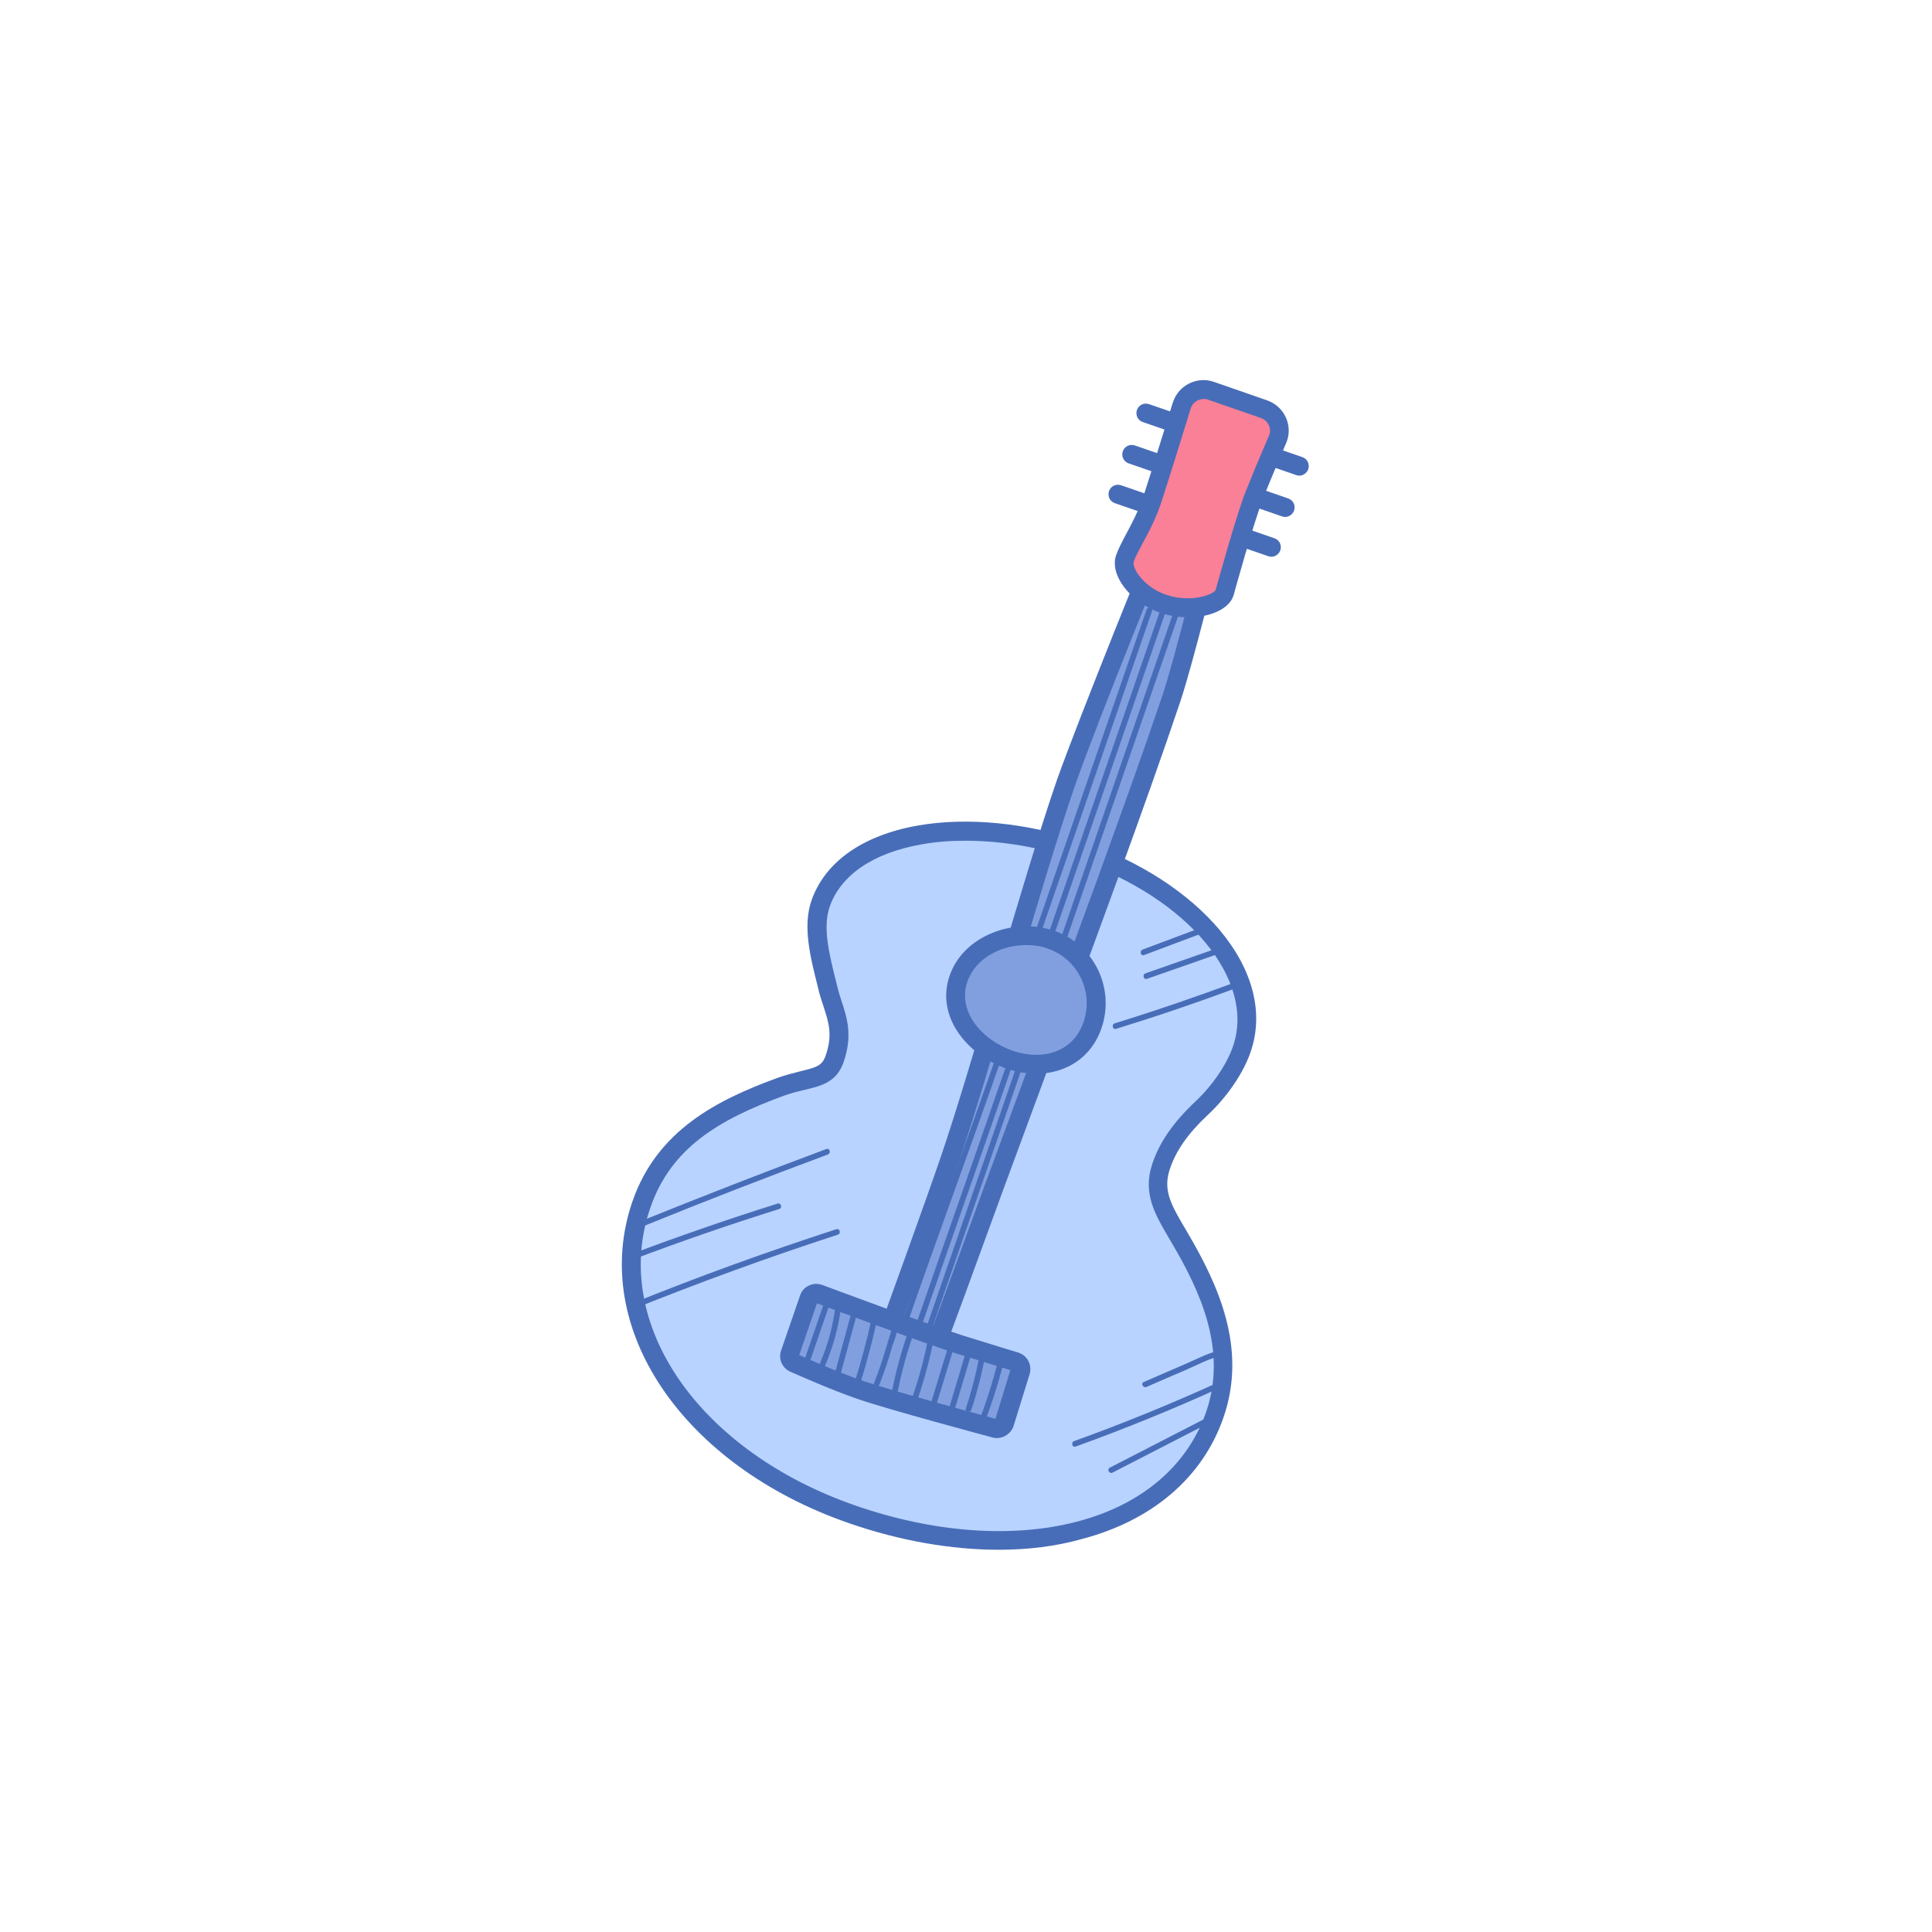 <?xml version="1.0" standalone="no"?><!DOCTYPE svg PUBLIC "-//W3C//DTD SVG 1.1//EN"
        "http://www.w3.org/Graphics/SVG/1.1/DTD/svg11.dtd">
<svg t="1633786140212" class="icon" viewBox="0 0 1024 1024" version="1.1" xmlns="http://www.w3.org/2000/svg" p-id="5933"
     width="300" height="300">
    <defs>
        <style type="text/css"></style>
    </defs>
    <path d="M625.3 656c-7.8-13.3-14.4-23.4-10-37.3 4.3-13.2 13.3-23.5 21.7-31.4 9.4-8.8 17.7-20.8 21.3-31.2 13.7-39.8-26.3-84.7-85-104.9-58.7-20.3-124.5-11.9-138.3 27.8-4.5 13.1 0.1 29.1 4.1 45.5 2.8 11.4 9.1 20.6 3.2 37-4 11.1-14.2 9.2-28.4 14.5-35.8 13.1-62.3 29-73.9 62.5-21.9 63.5 25.5 134.4 111.9 164.2 86.3 29.8 170.2 10.6 192.1-52.8 11-32.2-0.4-62.8-18.7-93.9z"
          fill="#B8D3FF" p-id="5934"></path>
    <path d="M529.4 821.4c-25.2 0-52.3-4.7-79.2-14-88.6-30.6-138-103.9-115-170.6 13-37.6 44.6-53.7 76.9-65.5 4.5-1.6 8.6-2.6 12.1-3.5 8.5-2 11.5-3 13.3-8 4-11 1.7-18.1-1-26.3-0.8-2.5-1.7-5.1-2.4-7.8l-0.8-3.3c-3.9-15.5-7.9-31.5-3.2-45.1 7.1-20.4 27-34.5 56.1-39.7 26.5-4.7 58.7-1.5 88.5 8.8 29.8 10.3 55.3 26.9 71.9 46.7 17.6 21.1 23.4 44 16.2 64.6-3.8 11.1-12.5 23.8-22.6 33.2-10.6 9.9-17.1 19.2-20.3 29.2-3.6 11.1 1.2 19.1 8.4 31.3l1.1 1.9c16.5 28 31.7 61.5 19.1 97.9-11 31.9-37.8 54.8-75.4 64.6-13.5 3.8-28.3 5.6-43.7 5.6z m-17.7-375.8c-8.2 0-16.2 0.6-23.6 2-25.4 4.5-42.6 16.3-48.4 33.1-3.7 10.8-0.3 24.7 3.4 39.4l0.8 3.3c0.6 2.4 1.3 4.6 2.1 7.1 2.9 8.7 6.1 18.5 1 32.8-3.7 10.3-11.8 12.3-20.4 14.3-3.3 0.8-7.1 1.7-11 3.1-34.6 12.7-59.9 27.6-70.9 59.4-21.2 61.3 25.6 129.1 108.8 157.9 41.5 14.4 83.2 17.4 117.3 8.5 34.3-8.9 58.6-29.6 68.5-58.2 11.2-32.6-2.9-63.6-18.3-89.6l-1.1-1.9c-7.6-12.9-14.3-24.1-9.3-39.5 3.7-11.6 11.3-22.5 23-33.5 8.8-8.2 16.7-19.7 19.9-29.2 12.2-35.2-23.8-78.5-81.9-98.6-19.8-6.9-40.6-10.4-59.9-10.4z"
          fill="#486DB8" p-id="5935"></path>
    <path d="M486.9 711.6l-7.6-2.6c-4.7-1.6-7.2-6.8-8.8-2 0 0 25.2-69.7 33.2-93 16.7-49.2 44.2-149.8 61.3-198.9 11.9-34.3 53.1-135.4 53.1-135.4 4.9-14.1 10-16.6 14.7-15l7.6 2.6c4.7 1.6 7.2 6.8 2.3 20.9 0 0-15.2 61.9-22 81.9-25.5 76-82.2 226.1-109.4 301.5-4 11-16.2 43.9-16.2 43.9 1.7-4.8-3.5-2.2-8.2-3.9z"
          fill="#819FDE" p-id="5936"></path>
    <path d="M493 717.4c-0.2 0-0.9-0.1-1.4-0.1-1.7-0.1-3.9-0.1-6.3-0.9l-7.6-2.6c-2.4-0.8-4.2-2.2-5.6-3.2-0.4-0.3-0.9-0.7-1.1-0.8 0.3 0.1 1.3 0.4 2.4 0.1 0.9-0.3 1.4-0.8 1.7-1.2l-9.4-3.3c0-0.1 0.1-0.2 0.1-0.3 1.7-4.6 25.5-70.3 33.1-92.7 8-23.5 18.3-58.1 29.1-94.8 11.4-38.6 23.3-78.5 32.2-104.2C572 380 611.8 282.1 613.5 278c5.2-15 12.3-21 21-18l7.6 2.6c4.3 1.5 7.2 4.9 8 9.6 0.8 4.4 0 10.1-2.5 17.5-1.2 4.7-15.4 62.5-22 82.1-17.2 51.3-48.2 135.3-75.6 209.3-12.9 34.8-25 67.7-33.9 92.3-3.9 10.9-16.1 43.6-16.2 43.9l-9.4-3.4c0 0.4 0.1 1.2 0.6 2 0.7 1.1 1.6 1.4 1.9 1.5z m-4.4-10.5c0.9 0.3 2.2 0.4 3.4 0.4h0.9c3.8-10.1 11-29.5 13.8-37.4 8.9-24.6 21-57.5 33.9-92.3 27.3-74 58.3-157.9 75.5-209 6.6-19.6 21.7-80.9 21.8-81.5l0.1-0.4c2.5-7.1 2.6-10.8 2.2-12.6-0.3-1.4-0.8-1.7-1.5-1.9l-7.6-2.6c-3.5-1.2-7.3 8.8-8.4 11.9l-0.1 0.3c-0.4 1-41.3 101.3-53 135.1-8.8 25.4-20.6 65.2-32.1 103.7-10.9 36.7-21.2 71.4-29.2 95.1-6.4 18.9-24.4 68.6-30.9 86.6 0.2 0.1 0.3 0.2 0.5 0.4 1 0.7 2 1.4 2.9 1.8l7.8 2.4z"
          fill="#486DB8" p-id="5937"></path>
    <path d="M579.1 543.3c-6.4 18.6-25.4 24.7-44 18.3-18.6-6.4-33.5-24.2-27.1-42.8 6.4-18.6 30.5-27.2 49.1-20.7 18.5 6.4 28.4 26.7 22 45.2z"
          fill="#819FDE" p-id="5938"></path>
    <path d="M549.3 569.1c-5.2 0-10.5-0.9-15.8-2.7-20.7-7.2-37.7-27.5-30.2-49.2 3.5-10.2 11.6-18.3 22.8-22.8 10.5-4.2 22.4-4.6 32.6-1.1 21.2 7.3 32.4 30.5 25.1 51.7-3.5 10.2-10.7 17.8-20.4 21.5-4.3 1.7-9.2 2.6-14.1 2.6z m-5.3-68.2c-13.2 0-26.9 6.7-31.3 19.5-5.4 15.8 7.9 30.9 24 36.5 8.2 2.8 16.4 2.9 23.1 0.3 6.9-2.7 11.9-8 14.5-15.5 5.5-16-3-33.4-18.9-38.9-3.6-1.3-7.4-1.9-11.4-1.9z"
          fill="#486DB8" p-id="5939"></path>
    <path d="M527.1 757s-53.8-14.4-70.9-20.3c-15.1-5.2-35-14.2-35-14.2-2.1-0.7-3.2-3-2.5-5.1l10.1-29.3c0.7-2.1 3-3.2 5.1-2.5 0 0 56.3 21.1 75.4 27.1 14 4.4 29 9 29 9 2.1 0.7 3.2 3 2.5 5.1l-8.5 27.7c-0.9 2.1-3.2 3.2-5.2 2.5z"
          fill="#819FDE" p-id="5940"></path>
    <path d="M528.4 762.2c-0.9 0-1.8-0.1-2.7-0.4-3.7-1-54.2-14.5-71.1-20.3-14.6-5-33.2-13.4-35.3-14.3-2.1-0.8-3.9-2.4-4.9-4.5-1.1-2.2-1.2-4.6-0.4-6.9l10.1-29.3c0.8-2.3 2.4-4.1 4.6-5.1 2.2-1.1 4.6-1.2 6.9-0.4h0.1c0.6 0.2 56.4 21.1 75.1 27 13.8 4.3 28.8 8.9 29 8.9l0.2 0.1c2.3 0.8 4.1 2.4 5.2 4.6 1 2.1 1.2 4.5 0.5 6.8l-8.6 27.8c-1.5 3.7-5 6-8.7 6z m-104.8-44c3.1 1.4 20.7 9.2 34.1 13.8 15.8 5.4 63.8 18.3 69.9 20l7.9-25.8c-3.7-1.1-16.2-5-27.9-8.6-17.8-5.6-66.5-23.8-74.6-26.8l-9.4 27.4z"
          fill="#486DB8" p-id="5941"></path>
    <path d="M688.6 252.1c-0.5 0-1.1-0.1-1.6-0.3l-81.3-28.1c-2.6-0.9-4-3.7-3.1-6.4 0.9-2.6 3.7-4 6.4-3.1l81.3 28.1c2.6 0.9 4 3.7 3.1 6.4-0.8 2.1-2.7 3.4-4.8 3.4z"
          fill="#486DB8" p-id="5942"></path>
    <path d="M681.1 274c-0.5 0-1.1-0.1-1.6-0.3l-81.3-28.1c-2.6-0.9-4-3.7-3.1-6.4 0.9-2.6 3.7-4 6.4-3.1l81.3 28.1c2.6 0.9 4 3.7 3.1 6.4-0.8 2.1-2.7 3.4-4.8 3.4z"
          fill="#486DB8" p-id="5943"></path>
    <path d="M673.8 295.1c-0.5 0-1.1-0.1-1.6-0.3l-81.3-28.1c-2.6-0.9-4-3.7-3.1-6.4 0.9-2.6 3.7-4 6.4-3.1l81.3 28.1c2.6 0.9 4 3.7 3.1 6.4-0.8 2.1-2.7 3.4-4.8 3.4z"
          fill="#486DB8" p-id="5944"></path>
    <path d="M617.4 320.3c-13.9-4.4-23.7-17-21.2-24.2 2.6-7.5 10-17.3 14.8-32.2 5-15.3 15.4-49.2 15.4-49.2 2.2-6.2 9-9.6 15.3-7.4l11.8 4.1L670 217c6.2 2.2 9.6 9 7.4 15.3 0 0-7.8 18.3-12.4 29.8-5.1 12.7-15.9 52.3-15.9 52.3-2.2 6.2-17.5 10.4-31.7 5.9z"
          fill="#F98097" p-id="5945"></path>
    <path d="M629.8 327.2c-4.6 0-9.3-0.7-13.9-2.1-9.9-3.1-18.9-10.4-22.9-18.4-2.2-4.4-2.7-8.6-1.5-12.3 1.2-3.4 3.1-7 5.3-11.2 3.2-5.9 6.7-12.5 9.5-21 4.9-15.1 15.3-48.8 15.4-49.1l0.1-0.2c1.5-4.3 4.5-7.7 8.6-9.7 4.1-2 8.7-2.3 13-0.8l28.2 9.8c8.9 3.1 13.6 12.8 10.5 21.6l-0.1 0.3c-0.1 0.2-7.9 18.4-12.4 29.7-4.9 12.3-15.7 51.4-15.8 51.8l-0.1 0.3c-2.4 7-12.5 11.3-23.9 11.3z m1.4-111c-0.6 2-10.6 34.4-15.4 49.2-3 9.3-7 16.7-10.2 22.6-2 3.8-3.8 7-4.7 9.7-0.3 0.8-0.1 2.3 1 4.5 2.4 4.7 8.5 10.7 17 13.3 12.7 4 24.3-0.4 25.4-2.8 1-3.5 11.1-40.2 16.1-52.6 4.3-10.8 11.5-27.7 12.4-29.7 1.2-3.6-0.8-7.5-4.4-8.8l-28.2-9.8c-3.7-1.1-7.7 0.8-9 4.4z"
          fill="#486DB8" p-id="5946"></path>
    <path d="M637.6 491.3c-10.7 4-21.3 8-32 12-1.8 0.7-1 3.6 0.8 2.9 10.7-4 21.3-8 32-12 1.8-0.7 1-3.6-0.8-2.9zM646 502.3c-13 4.5-26 9.1-38.9 13.6-1.8 0.6-1 3.5 0.8 2.9 13-4.5 26-9.1 38.9-13.6 1.8-0.7 1.1-3.6-0.8-2.9zM656.2 520.1c-21.6 8-43.4 15.5-65.4 22.3-1.8 0.6-1.1 3.5 0.8 2.9 22-6.8 43.8-14.2 65.4-22.3 1.8-0.7 1-3.6-0.8-2.9zM438 609c-32.5 12.1-64.8 24.7-97 37.7-1.8 0.7-1 3.6 0.8 2.9 32.1-13.1 64.5-25.6 97-37.7 1.8-0.7 1-3.6-0.8-2.9zM412.2 637.9c-26.1 8.2-52 17.2-77.6 26.8-1.8 0.7-1 3.6 0.8 2.9 25.6-9.7 51.5-18.6 77.6-26.8 1.8-0.5 1-3.4-0.8-2.9zM443.3 651.5c-36.9 12-73.4 25.2-109.4 39.8-1.8 0.7-1 3.6 0.8 2.9 36-14.5 72.5-27.8 109.4-39.8 1.8-0.6 1-3.5-0.8-2.9zM639.5 751.5l-51.3 26.4c-1.7 0.9-0.2 3.5 1.5 2.6l51.3-26.4c1.8-0.8 0.2-3.4-1.5-2.6zM645.7 732.7c-25.1 11.4-50.5 21.8-76.4 31.1-1.8 0.7-1 3.6 0.8 2.9 26.1-9.4 51.9-19.9 77.1-31.4 1.7-0.8 0.2-3.4-1.5-2.6zM647.7 715.6c-6.6 1-13 4.6-19.1 7.2-7.5 3.2-14.9 6.5-22.4 9.7-1.8 0.8-0.2 3.4 1.5 2.6 6.9-3 13.7-6 20.6-8.9 6.5-2.8 13.1-6.6 20.1-7.7 2-0.3 1.2-3.2-0.7-2.9zM607.7 323.1c-19.8 57.3-39.6 114.7-59.4 172-0.6 1.8 2.3 2.6 2.9 0.8 19.8-57.3 39.6-114.7 59.4-172 0.6-1.9-2.3-2.6-2.9-0.8zM527.6 561c-16.2 46.8-33.5 93.2-49.7 140-0.6 1.8 2.3 2.6 2.9 0.8 16.2-46.8 33.5-93.2 49.7-140 0.6-1.9-2.3-2.6-2.9-0.8zM614.6 324.4c-20.1 58.3-40.3 116.6-60.4 174.9-0.6 1.8 2.3 2.6 2.9 0.8 20.1-58.3 40.3-116.6 60.4-174.9 0.6-1.8-2.3-2.6-2.9-0.8zM533.9 563.1c-16 46.3-32.3 92.4-48.3 138.7-0.6 1.8 2.3 2.6 2.9 0.8 16-46.3 32.3-92.4 48.3-138.7 0.6-1.8-2.3-2.6-2.9-0.8zM622.1 324.1c-20.4 59.1-40.8 118.1-61.2 177.2-0.6 1.8 2.3 2.6 2.9 0.8C584.2 443 604.6 384 625 324.9c0.6-1.8-2.3-2.6-2.9-0.8zM538.9 564.9c-16.2 46.8-32.3 93.6-48.5 140.4-0.6 1.8 2.3 2.6 2.9 0.8 16.2-46.8 32.3-93.6 48.5-140.4 0.7-1.8-2.2-2.6-2.9-0.8zM436.5 691.4c-3.4 9.8-6.7 19.5-10.1 29.3-0.6 1.8 2.3 2.6 2.9 0.8 3.4-9.8 6.7-19.5 10.1-29.3 0.6-1.8-2.3-2.6-2.9-0.8zM442.8 692.3c-1.3 10.3-3.9 20.2-8 29.8-0.7 1.8 1.8 3.3 2.6 1.5 4.3-10.1 7.1-20.4 8.4-31.3 0.2-1.9-2.8-1.9-3 0zM451.6 694.5c-3 11.1-6.1 22.2-9.1 33.4-0.5 1.9 2.4 2.7 2.9 0.8 3-11.1 6.1-22.2 9.1-33.4 0.5-1.9-2.3-2.7-2.9-0.8zM461.8 699.6c-2.4 11.1-5.4 22.1-8.8 33-0.6 1.8 2.3 2.6 2.9 0.8 3.4-10.9 6.3-21.8 8.8-33 0.4-1.9-2.5-2.7-2.9-0.8zM472.4 703.5c0.7 0.8-1.5 6.6-1.8 7.6-0.7 2.5-1.4 4.9-2.2 7.3-1.5 4.9-3.2 9.7-5.1 14.5-0.7 1.8 2.2 2.6 2.9 0.8 2.5-6.6 4.8-13.2 6.7-20 0.9-3.2 4.2-9.5 1.5-12.4-1.2-1.4-3.4 0.8-2 2.2zM481.4 705.8c-3.6 10.1-6.4 20.4-8.5 31-0.4 1.9 2.5 2.7 2.9 0.8 2.1-10.5 4.9-20.9 8.5-31 0.6-1.8-2.3-2.6-2.9-0.8zM491.6 711c-2.3 11.7-5.6 23.1-9.7 34.2-0.7 1.8 2.2 2.6 2.9 0.8 4.1-11.2 7.3-22.6 9.7-34.2 0.4-1.9-2.5-2.7-2.9-0.8zM502.3 714.6c-3.2 10.4-6.3 20.7-9.5 31.1-0.6 1.9 2.3 2.6 2.9 0.8 3.2-10.4 6.3-20.7 9.5-31.1 0.6-1.8-2.3-2.6-2.9-0.8zM512.3 715.4c-3.6 12-7.2 24-10.8 36.1-0.4 1.4 1.5 2.5 2.5 1.5l1.6-1.6c1.4-1.4-0.8-3.5-2.1-2.1l-1.6 1.6c0.8 0.5 1.7 1 2.5 1.5 3.6-12 7.2-24 10.8-36.1 0.5-1.9-2.4-2.7-2.9-0.9zM519 719.3c-1.8 9.2-4.1 18.3-7.1 27.2-0.6 1.8 2.3 2.6 2.9 0.8 3-8.9 5.3-18 7.1-27.2 0.4-1.8-2.5-2.7-2.9-0.8zM528.8 722.2c-2.9 11-6.3 21.8-10.4 32.4-0.7 1.8 2.2 2.6 2.9 0.8 4.1-10.6 7.6-21.4 10.4-32.4 0.4-1.9-2.5-2.7-2.9-0.8z"
          fill="#486DB8" p-id="5947"></path>
</svg>